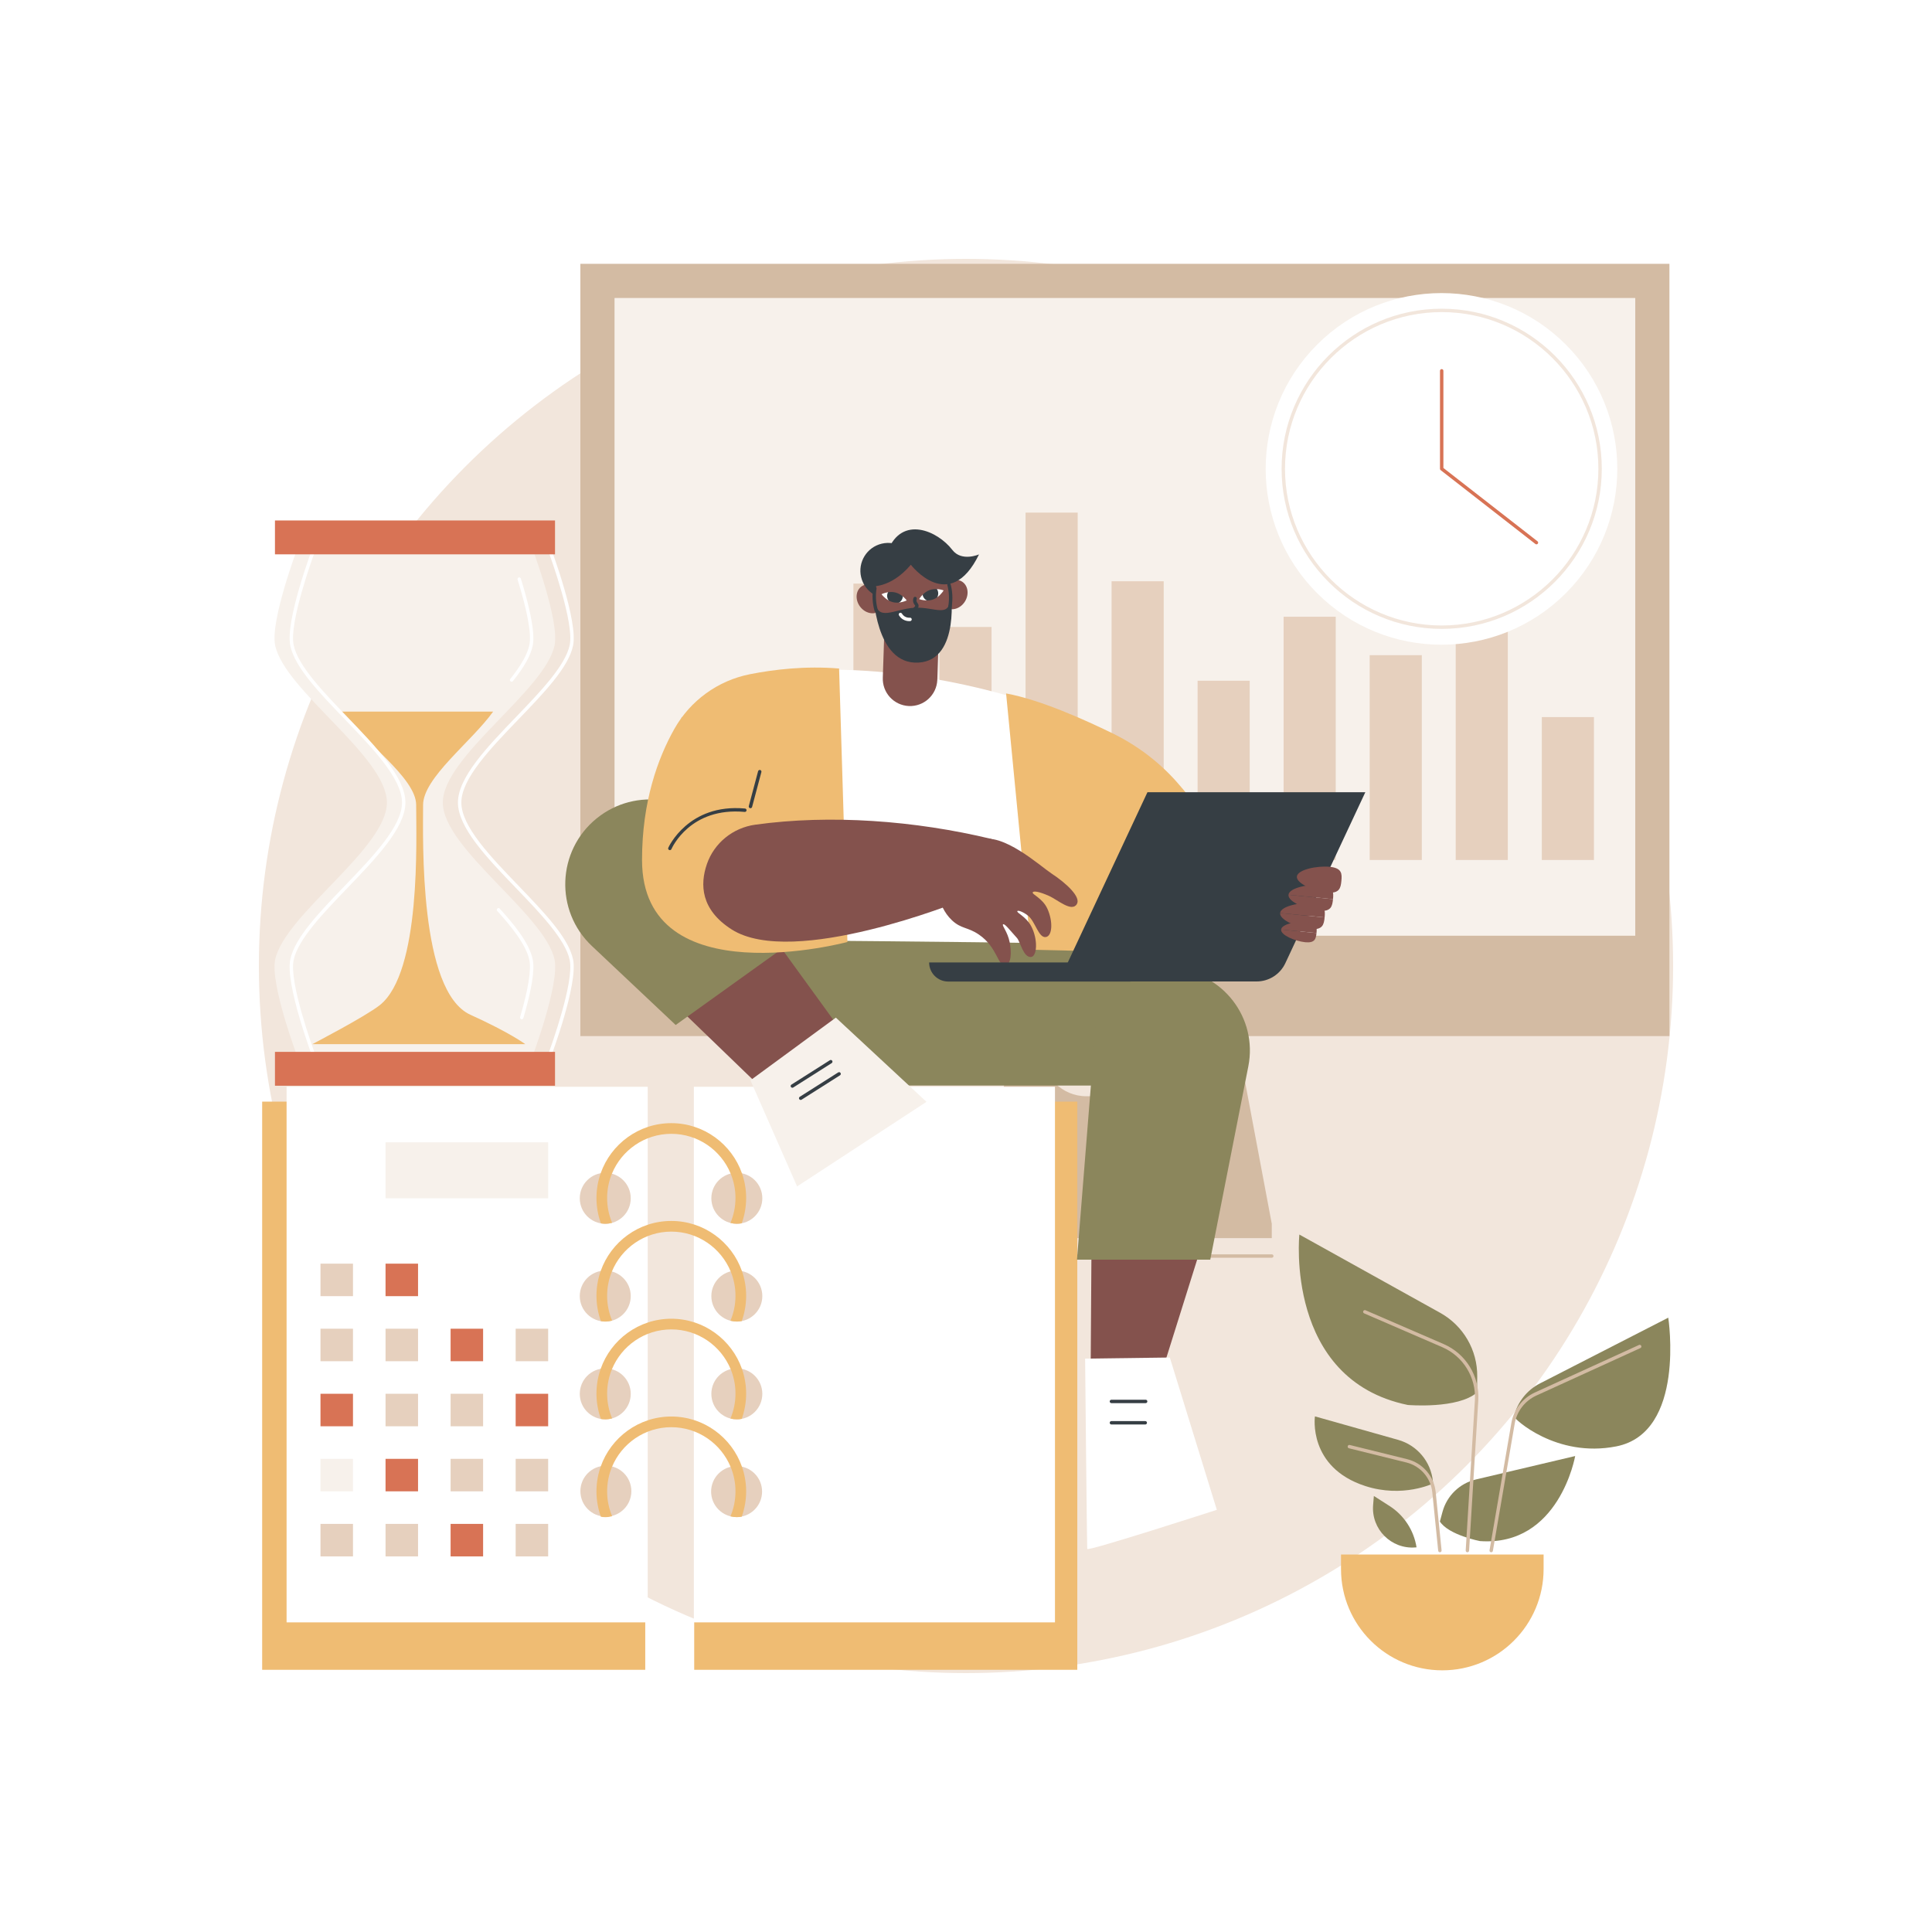 <?xml version="1.0" encoding="utf-8"?>
<!-- Generator: Adobe Illustrator 27.5.0, SVG Export Plug-In . SVG Version: 6.00 Build 0)  -->
<svg version="1.1" xmlns="http://www.w3.org/2000/svg" xmlns:xlink="http://www.w3.org/1999/xlink" x="0px" y="0px"
	 viewBox="0 0 2500 2500" style="enable-background:new 0 0 2500 2500;" xml:space="preserve">
<g id="Background">
	<rect style="fill:#FFFFFF;" width="2500" height="2500"/>
</g>
<g id="Illustration">
	<g id="Time_and_attendance_tracking_system_1_">
		<circle style="fill:#F2E6DC;" cx="1250" cy="1250" r="915"/>
		<g>
			<path style="fill:#F7F1EB;" d="M688.696,709.214H384.959c0,0-35.493,94.218-28.933,125.768
				c12.183,58.594,144.615,143.985,144.615,203.496s-132.432,144.902-144.615,203.496c-6.56,31.55,28.933,125.768,28.933,125.768
				h303.737c0,0,35.493-94.218,28.933-125.768c-12.183-58.594-144.615-143.985-144.615-203.496s132.432-144.902,144.615-203.496
				C724.189,803.432,688.696,709.214,688.696,709.214z"/>
			<path style="fill:#EFBC73;" d="M547.479,1041.646c0-35.192,62.388-81.493,90.666-120.843H441.431
				c29.64,39.414,97.091,85.9,97.091,120.843c0,44.136,6.642,216.32-47.033,258.973c-18.488,14.691-87.36,50.508-87.36,50.508
				h275.567c0,0-19.393-14.654-70.923-38.001C541.912,1282.834,547.479,1085.782,547.479,1041.646z"/>
			<path style="fill:#FFFFFF;" d="M710.457,1369.947H406.719c-0.917,0-1.74-0.568-2.063-1.428
				c-1.46-3.871-35.643-95.183-29.031-126.994c5.829-28.024,37.349-60.79,70.718-95.479c36.308-37.746,73.853-76.776,73.853-107.568
				c0-30.791-37.544-69.822-73.853-107.568c-33.369-34.69-64.889-67.456-70.718-95.479c-6.612-31.811,27.571-123.123,29.031-126.994
				c0.323-0.859,1.145-1.427,2.063-1.427h303.738c0.917,0,1.74,0.569,2.063,1.427c1.46,3.871,35.643,95.183,29.031,126.994
				c-5.829,28.024-37.348,60.79-70.718,95.479c-36.308,37.746-73.853,76.776-73.853,107.568c0,30.792,37.544,69.822,73.853,107.568
				c33.369,34.69,64.889,67.456,70.718,95.479c6.612,31.811-27.571,123.123-29.031,126.994
				C712.196,1369.378,711.374,1369.947,710.457,1369.947z M408.252,1365.537h300.671c4.382-11.905,34.229-94.634,28.307-123.114
				c-5.568-26.78-38.109-60.607-69.577-93.32c-36.914-38.375-75.084-78.056-75.084-110.625c0-32.568,38.171-72.25,75.084-110.625
				c31.468-32.713,64.009-66.54,69.577-93.32c5.921-28.48-23.926-111.209-28.307-123.114H408.252
				c-4.382,11.905-34.229,94.634-28.307,123.114c5.568,26.78,38.108,60.607,69.577,93.32
				c36.914,38.375,75.084,78.056,75.084,110.625c0,32.569-38.171,72.25-75.084,110.625c-31.468,32.713-64.009,66.54-69.577,93.32
				C374.024,1270.903,403.871,1353.632,408.252,1365.537z"/>
			<path style="fill:#FFFFFF;" d="M675.158,1318.894c-0.205,0-0.413-0.029-0.62-0.089c-1.169-0.342-1.839-1.567-1.497-2.736
				c10.436-35.636,14.573-61.102,11.963-73.646c-4.261-20.495-24.47-44.799-41.599-63.683c-0.818-0.902-0.751-2.296,0.151-3.115
				c0.902-0.817,2.295-0.751,3.113,0.152c18.595,20.496,38.201,44.336,42.654,65.748c2.795,13.439-1.26,38.937-12.049,75.783
				C676.992,1318.27,676.112,1318.894,675.158,1318.894z"/>
			<path style="fill:#FFFFFF;" d="M662.019,882.139c-0.482,0-0.969-0.158-1.376-0.484c-0.952-0.761-1.104-2.149-0.342-3.099
				c14.133-17.646,22.214-32.046,24.703-44.023c2.89-13.89-2.386-43.13-15.257-84.558c-0.362-1.163,0.289-2.398,1.451-2.76
				c1.171-0.361,2.401,0.29,2.76,1.452c9.129,29.386,19.206,68.292,15.365,86.764c-2.672,12.849-10.8,27.428-25.581,45.882
				C663.307,881.856,662.668,882.139,662.019,882.139z"/>
			<rect x="355.796" y="1361.111" style="fill:#D87355;" width="362.396" height="43.826"/>
			<rect x="355.796" y="673.48" style="fill:#D87355;" width="362.396" height="43.826"/>
		</g>
		<g>
			<g>
				
					<rect x="750.991" y="341.388" transform="matrix(-1 -1.224647e-16 1.224647e-16 -1 2911.225 1682.083)" style="fill:#D3BBA3;" width="1409.242" height="999.308"/>
				
					<rect x="1043" y="137.806" transform="matrix(-1.836970e-16 1 -1 -1.836970e-16 2253.827 -657.398)" style="fill:#F7F1EB;" width="825.225" height="1320.816"/>
				<path style="fill:#D3BBA3;" d="M1307.27,1361.869h41.722l0,0c0,31.297,25.371,56.668,56.668,56.668h99.906
					c31.297,0,56.668-25.371,56.668-56.668l0,0h41.72l41.722,221.72v18.543h-380.126v-18.543L1307.27,1361.869z"/>
				<path style="fill:#D3BBA3;" d="M1645.675,1627.514H1265.55c-1.219,0-2.205-0.987-2.205-2.205s0.986-2.205,2.205-2.205h380.125
					c1.219,0,2.205,0.987,2.205,2.205S1646.893,1627.514,1645.675,1627.514z"/>
			</g>
			<g>
				<rect x="881.695" y="927.888" style="fill:#E6D0BE;" width="67.447" height="184.936"/>
				<rect x="992.999" y="891.046" style="fill:#E6D0BE;" width="67.447" height="221.778"/>
				<rect x="1104.303" y="755.193" style="fill:#E6D0BE;" width="67.447" height="357.632"/>
				<rect x="1215.608" y="811.271" style="fill:#E6D0BE;" width="67.447" height="301.553"/>
				<rect x="1327.07" y="663.312" style="fill:#E6D0BE;" width="67.447" height="449.514"/>
				<rect x="1438.374" y="752.144" style="fill:#E6D0BE;" width="67.447" height="360.682"/>
				<rect x="1549.678" y="880.869" style="fill:#E6D0BE;" width="67.447" height="231.957"/>
				<rect x="1660.982" y="798.044" style="fill:#E6D0BE;" width="67.447" height="314.782"/>
				<rect x="1772.364" y="847.796" style="fill:#E6D0BE;" width="67.447" height="265.029"/>
				<rect x="1883.668" y="718.67" style="fill:#E6D0BE;" width="67.447" height="394.155"/>
				<rect x="1995.13" y="927.891" style="fill:#E6D0BE;" width="67.447" height="184.936"/>
			</g>
		</g>
		<g>
			<g>
				<g>
					
						<rect x="898.301" y="1425.5" transform="matrix(-1 -1.224647e-16 1.224647e-16 -1 2292.317 3586.218)" style="fill:#EFBC73;" width="495.714" height="735.217"/>
					
						<rect x="339.24" y="1425.5" transform="matrix(-1 -1.224647e-16 1.224647e-16 -1 1174.193 3586.218)" style="fill:#EFBC73;" width="495.714" height="735.217"/>
					
						<rect x="897.846" y="1406.29" transform="matrix(-1 -1.224647e-16 1.224647e-16 -1 2262.982 3505.638)" style="fill:#FFFFFF;" width="467.289" height="693.058"/>
					
						<rect x="370.842" y="1406.29" transform="matrix(-1 -1.224647e-16 1.224647e-16 -1 1208.973 3505.638)" style="fill:#FFFFFF;" width="467.289" height="693.058"/>
					<circle style="fill:#E6D0BE;" cx="953.461" cy="1550.575" r="32.981"/>
					<circle style="fill:#E6D0BE;" cx="953.461" cy="1677.116" r="32.981"/>
					<circle style="fill:#E6D0BE;" cx="953.461" cy="1803.656" r="32.981"/>
					
						<ellipse transform="matrix(0.707 -0.707 0.707 0.707 -1085.593 1239.54)" style="fill:#E6D0BE;" cx="953.461" cy="1930.197" rx="32.981" ry="32.981"/>
					<circle style="fill:#E6D0BE;" cx="783.206" cy="1550.575" r="32.981"/>
					<circle style="fill:#E6D0BE;" cx="783.206" cy="1677.116" r="32.981"/>
					<circle style="fill:#E6D0BE;" cx="783.206" cy="1803.656" r="32.981"/>
					
						<ellipse transform="matrix(0.995 -0.099 0.099 0.995 -186.385 86.569)" style="fill:#E6D0BE;" cx="783.206" cy="1930.197" rx="32.981" ry="32.981"/>
					<path style="fill:#EFBC73;" d="M777.297,1518.132c13.266-37.686,49.204-64.782,91.37-64.782
						c42.212,0,78.181,27.156,91.412,64.908c3.507,10.008,5.437,20.751,5.437,31.941c0,11.486-2.021,22.507-5.708,32.739
						c-2.055,0.401-4.175,0.617-6.347,0.617c-2.864,0-5.641-0.366-8.29-1.052c4.211-9.934,6.541-20.852,6.541-32.304
						c0-11.192-2.239-21.867-6.27-31.619c-12.463-30.15-42.175-51.426-76.775-51.426c-34.661,0-64.414,21.351-76.839,51.585
						c-3.99,9.71-6.207,20.329-6.207,31.46c0,11.387,2.307,22.244,6.473,32.134c-2.828,0.79-5.807,1.222-8.888,1.222
						c-1.923,0-3.805-0.174-5.638-0.49c-3.715-10.267-5.751-21.332-5.751-32.865
						C771.817,1538.963,773.761,1528.176,777.297,1518.132z"/>
					<path style="fill:#EFBC73;" d="M777.297,1644.673c13.266-37.686,49.204-64.782,91.37-64.782
						c42.212,0,78.181,27.156,91.412,64.909c3.507,10.008,5.437,20.751,5.437,31.941c0,11.486-2.021,22.507-5.708,32.739
						c-2.055,0.401-4.175,0.616-6.347,0.616c-2.864,0-5.641-0.366-8.29-1.052c4.211-9.935,6.541-20.852,6.541-32.304
						c0-11.192-2.239-21.867-6.27-31.619c-12.463-30.15-42.175-51.426-76.775-51.426c-34.661,0-64.414,21.351-76.839,51.585
						c-3.99,9.71-6.207,20.328-6.207,31.46c0,11.387,2.307,22.244,6.473,32.134c-2.828,0.79-5.807,1.222-8.888,1.222
						c-1.923,0-3.805-0.174-5.638-0.49c-3.715-10.267-5.751-21.332-5.751-32.865
						C771.817,1665.504,773.761,1654.717,777.297,1644.673z"/>
					<path style="fill:#EFBC73;" d="M777.297,1771.214c13.266-37.686,49.204-64.782,91.37-64.782
						c42.212,0,78.181,27.156,91.412,64.909c3.507,10.008,5.437,20.751,5.437,31.941c0,11.486-2.021,22.507-5.708,32.739
						c-2.055,0.401-4.175,0.617-6.347,0.617c-2.864,0-5.641-0.366-8.29-1.052c4.211-9.934,6.541-20.852,6.541-32.303
						c0-11.192-2.239-21.867-6.27-31.619c-12.463-30.15-42.175-51.426-76.775-51.426c-34.661,0-64.414,21.351-76.839,51.585
						c-3.99,9.71-6.207,20.328-6.207,31.46c0,11.387,2.307,22.244,6.473,32.134c-2.828,0.79-5.807,1.222-8.888,1.222
						c-1.923,0-3.805-0.174-5.638-0.49c-3.715-10.267-5.751-21.332-5.751-32.865
						C771.817,1792.044,773.761,1781.257,777.297,1771.214z"/>
					<path style="fill:#EFBC73;" d="M777.297,1897.754c13.266-37.687,49.204-64.782,91.37-64.782
						c42.212,0,78.181,27.156,91.412,64.909c3.507,10.008,5.437,20.751,5.437,31.941c0,11.486-2.021,22.507-5.708,32.739
						c-2.055,0.401-4.175,0.616-6.347,0.616c-2.864,0-5.641-0.366-8.29-1.052c4.211-9.935,6.541-20.852,6.541-32.304
						c0-11.192-2.239-21.867-6.27-31.619c-12.463-30.15-42.175-51.426-76.775-51.426c-34.661,0-64.414,21.351-76.839,51.585
						c-3.99,9.71-6.207,20.329-6.207,31.46c0,11.387,2.307,22.244,6.473,32.134c-2.828,0.79-5.807,1.222-8.888,1.222
						c-1.923,0-3.805-0.174-5.638-0.49c-3.715-10.267-5.751-21.332-5.751-32.865
						C771.817,1918.585,773.761,1907.798,777.297,1897.754z"/>
				</g>
				<g>
					
						<rect x="498.895" y="1635.162" transform="matrix(-1 -1.224647e-16 1.224647e-16 -1 1039.845 3312.38)" style="fill:#D87355;" width="42.056" height="42.056"/>
					
						<rect x="414.707" y="1635.162" transform="matrix(-1 -1.224647e-16 1.224647e-16 -1 871.469 3312.38)" style="fill:#E6D0BE;" width="42.056" height="42.056"/>
					
						<rect x="667.27" y="1719.35" transform="matrix(-1 -1.224647e-16 1.224647e-16 -1 1376.595 3480.756)" style="fill:#E6D0BE;" width="42.056" height="42.056"/>
					
						<rect x="583.082" y="1719.35" transform="matrix(-1 -1.224647e-16 1.224647e-16 -1 1208.22 3480.756)" style="fill:#D87355;" width="42.056" height="42.056"/>
					
						<rect x="498.895" y="1719.35" transform="matrix(-1 -1.224647e-16 1.224647e-16 -1 1039.845 3480.756)" style="fill:#E6D0BE;" width="42.056" height="42.056"/>
					
						<rect x="414.707" y="1719.35" transform="matrix(-1 -1.224647e-16 1.224647e-16 -1 871.469 3480.756)" style="fill:#E6D0BE;" width="42.056" height="42.056"/>
					
						<rect x="667.27" y="1803.538" transform="matrix(-1 -1.224647e-16 1.224647e-16 -1 1376.595 3649.131)" style="fill:#D87355;" width="42.056" height="42.056"/>
					
						<rect x="583.082" y="1803.538" transform="matrix(-1 -1.224647e-16 1.224647e-16 -1 1208.22 3649.131)" style="fill:#E6D0BE;" width="42.056" height="42.056"/>
					
						<rect x="498.895" y="1803.538" transform="matrix(-1 -1.224647e-16 1.224647e-16 -1 1039.845 3649.131)" style="fill:#E6D0BE;" width="42.056" height="42.056"/>
					
						<rect x="414.707" y="1803.538" transform="matrix(-1 -1.224647e-16 1.224647e-16 -1 871.469 3649.131)" style="fill:#D87355;" width="42.056" height="42.056"/>
					
						<rect x="667.27" y="1887.726" transform="matrix(-1 -1.224647e-16 1.224647e-16 -1 1376.595 3817.507)" style="fill:#E6D0BE;" width="42.056" height="42.056"/>
					
						<rect x="583.082" y="1887.726" transform="matrix(-1 -1.224647e-16 1.224647e-16 -1 1208.22 3817.507)" style="fill:#E6D0BE;" width="42.056" height="42.056"/>
					
						<rect x="498.895" y="1887.726" transform="matrix(-1 -1.224647e-16 1.224647e-16 -1 1039.845 3817.507)" style="fill:#D87355;" width="42.056" height="42.056"/>
					
						<rect x="414.707" y="1887.726" transform="matrix(-1 -1.224647e-16 1.224647e-16 -1 871.469 3817.507)" style="fill:#F7F1EB;" width="42.056" height="42.056"/>
					
						<rect x="667.27" y="1971.913" transform="matrix(-1 -1.224647e-16 1.224647e-16 -1 1376.595 3985.882)" style="fill:#E6D0BE;" width="42.056" height="42.056"/>
					
						<rect x="583.082" y="1971.913" transform="matrix(-1 -1.224647e-16 1.224647e-16 -1 1208.22 3985.882)" style="fill:#D87355;" width="42.056" height="42.056"/>
					
						<rect x="498.895" y="1971.913" transform="matrix(-1 -1.224647e-16 1.224647e-16 -1 1039.845 3985.882)" style="fill:#E6D0BE;" width="42.056" height="42.056"/>
					
						<rect x="414.707" y="1971.913" transform="matrix(-1 -1.224647e-16 1.224647e-16 -1 871.469 3985.882)" style="fill:#E6D0BE;" width="42.056" height="42.056"/>
				</g>
				
					<rect x="498.895" y="1478.167" transform="matrix(-1 -1.224647e-16 1.224647e-16 -1 1208.22 3028.742)" style="fill:#F7F1EB;" width="210.431" height="72.408"/>
			</g>
			<g>
				<g>
					<g>
						<rect x="1000.579" y="1192.439" style="fill:#8B865C;" width="484.116" height="212.249"/>
						<path style="fill:#84524D;" d="M1412.452,1601.328c-0.065,4.714-1.15,172.541-1.15,172.541l94.051-4.445l52.735-168.096
							H1412.452z"/>
						<path style="fill:#FFFFFF;" d="M1404.138,1758.051l109.591-1.429l60.848,197.088c0,0-167.337,54.163-167.709,50.628
							C1406.495,2000.803,1404.138,1758.051,1404.138,1758.051z"/>
						<path style="fill:#363E44;" d="M1482.464,1815.644h-44.297c-1.219,0-2.205-0.987-2.205-2.205c0-1.218,0.986-2.205,2.205-2.205
							h44.297c1.219,0,2.205,0.987,2.205,2.205C1484.669,1814.656,1483.683,1815.644,1482.464,1815.644z"/>
						<path style="fill:#363E44;" d="M1481.98,1843.276h-43.812c-1.219,0-2.205-0.987-2.205-2.205c0-1.218,0.986-2.205,2.205-2.205
							h43.812c1.219,0,2.205,0.987,2.205,2.205C1484.184,1842.289,1483.198,1843.276,1481.98,1843.276z"/>
						<path style="fill:#8B865C;" d="M1393.606,1630.02h172.459l49.286-250.306c12.328-62.61-33.332-121.741-97.025-125.649
							l-94.217-5.781L1393.606,1630.02z"/>
					</g>
					<g>
						<polygon style="fill:#84524D;" points="874.332,1300.685 992.702,1414.94 1093.037,1339.982 996.381,1206.729 						"/>
						<polygon style="fill:#F7F1EB;" points="971.08,1397.89 1031.441,1535.231 1198.872,1425.744 1081.599,1316.821 						"/>
						<path style="fill:#8B865C;" d="M874.332,1326.341l147.358-105.63l-88.373-136.208
							c-35.529-54.761-110.708-66.606-161.354-25.423l0,0c-51.5,41.877-54.344,119.523-6.045,165.055L874.332,1326.341z"/>
						<path style="fill:#363E44;" d="M1025.292,1407.546c-0.73,0-1.445-0.362-1.865-1.024c-0.652-1.028-0.347-2.391,0.68-3.043
							l49.718-31.548c1.031-0.652,2.392-0.349,3.045,0.68c0.652,1.029,0.347,2.391-0.68,3.043l-49.718,31.548
							C1026.103,1407.434,1025.696,1407.546,1025.292,1407.546z"/>
						<path style="fill:#363E44;" d="M1036.079,1423.32c-0.73,0-1.445-0.362-1.865-1.024c-0.652-1.028-0.347-2.391,0.68-3.044
							l49.718-31.548c1.031-0.652,2.392-0.348,3.045,0.68c0.652,1.029,0.347,2.391-0.68,3.043l-49.718,31.548
							C1036.89,1423.208,1036.484,1423.32,1036.079,1423.32z"/>
					</g>
				</g>
				<g>
					<path style="fill:#FFFFFF;" d="M1032.249,1216.996c0,0,194.865,1.516,344.229,3.715l-32.576-307.868
						c0,0-148.334-55.558-312.461-44.977L1032.249,1216.996z"/>
					<path style="fill:#EFBC73;" d="M1301.88,897.305l32.181,331.652l276.869,6.282c0,0,11.689-111.636-88.91-224.18
						c-23.318-26.087-51.647-47.21-83.125-62.487C1403.974,931.622,1346.886,905.614,1301.88,897.305z"/>
					<path style="fill:#EFBC73;" d="M1085.795,865.064l10.788,353.868c0,0-265.723,71.082-265.798-106.159
						c-0.032-75.981,20.773-132.122,41.717-169.382c20.697-36.818,56.353-62.695,97.78-70.928
						C1001.064,866.346,1041.975,861.438,1085.795,865.064z"/>
					<path style="fill:#363E44;" d="M971.082,1045.824c-0.189,0-0.379-0.024-0.57-0.075c-1.176-0.313-1.875-1.522-1.561-2.698
						l12.019-45.114c0.314-1.178,1.529-1.873,2.698-1.563c1.176,0.313,1.875,1.522,1.561,2.698l-12.019,45.114
						C972.946,1045.173,972.055,1045.824,971.082,1045.824z"/>
					<path style="fill:#363E44;" d="M866.79,1100.084c-0.293,0-0.59-0.059-0.876-0.183c-1.117-0.486-1.628-1.782-1.143-2.899
						c0.25-0.577,25.872-57.57,99.262-50.777c1.214,0.113,2.106,1.186,1.994,2.399c-0.114,1.212-1.152,2.102-2.399,1.993
						c-70.115-6.5-93.841,45.91-94.814,48.144C868.452,1099.589,867.64,1100.084,866.79,1100.084z"/>
					<g>
						<path style="fill:#84524D;" d="M1360.215,1130.013c-13.401-8.761-63.281-54.126-92.665-43.015
							c-29.595,11.191-46.918,41.569-52.997,72.621c0.069,0.109,0.145,0.23,0.212,0.338c2.08,8.509,6.496,20.919,17.04,30.868
							c12.02,11.34,20.49,8.619,35.038,18.612c24.554,16.866,24.184,41.916,34.471,39.561c7.061-1.616,7.908-16.203,5.22-29.708
							c-2.76-13.867-10.381-21.672-8.609-23.163c1.944-1.637,8.661,7.294,18.032,17.633c4.354,4.804,8.187,25.355,18.159,24.57
							c7.951-0.626,9.313-22.99,0.048-40.199c-6.554-12.174-19.071-17.016-17.711-19.143c1.02-1.596,8.409,1.473,13.987,6.016
							c9.207,7.494,13.354,28.478,22.519,27.576c8.979-0.884,9.825-20.436,2.306-36.804c-6.339-13.8-20.556-18.533-18.88-21.186
							c1.178-1.866,7.983-1.071,21.099,4.753c10.947,4.861,29.1,21.373,35.898,10.677
							C1399.098,1161.025,1380.443,1143.235,1360.215,1130.013z"/>
						<path style="fill:#84524D;" d="M977.176,1067.163c-28.729,3.997-53.034,23.584-62.472,51.012
							c-9.004,26.168-8.135,58.922,32.077,84.518c79.677,50.716,295.789-36.73,295.789-36.73l40.54-80.323
							C1183.859,1061.731,1074.227,1053.66,977.176,1067.163z"/>
					</g>
					<g>
						<path style="fill:#363E44;" d="M1663.222,1246.35c-6.752,14.431-21.246,23.652-37.179,23.652H1370.22l114.571-244.868h281.935
							L1663.222,1246.35z"/>
						<path style="fill:#363E44;" d="M1202.295,1245.419L1202.295,1245.419c0,13.643,11.06,24.703,24.703,24.703h235.891
							l11.558-24.703H1202.295z"/>
					</g>
					<g>
						<path style="fill:#84524D;" d="M1735.743,1139.917c-0.901,9.183-2.406,16.552-18.312,14.991
							c-15.906-1.561-40.189-11.461-39.288-20.644c0.901-9.183,26.646-14.173,42.552-12.612
							C1736.6,1123.213,1736.644,1130.734,1735.743,1139.917z"/>
						<path style="fill:#84524D;" d="M1667.298,1157.871c0.901-9.183,26.646-14.173,42.552-12.612
							c15.906,1.561,15.949,9.082,15.048,18.265L1667.298,1157.871z"/>
						<path style="fill:#84524D;" d="M1724.898,1163.525c-0.901,9.184-2.406,16.552-18.312,14.991
							c-15.906-1.561-40.189-11.461-39.288-20.644L1724.898,1163.525z"/>
						<path style="fill:#84524D;" d="M1656.453,1181.479c0.901-9.183,26.646-14.173,42.552-12.612
							c15.906,1.561,15.949,9.082,15.048,18.265L1656.453,1181.479z"/>
						<path style="fill:#84524D;" d="M1714.053,1187.132c-0.901,9.184-2.406,16.552-18.312,14.991s-40.189-11.461-39.288-20.644
							L1714.053,1187.132z"/>
						<path style="fill:#84524D;" d="M1657.757,1202.835c0.716-7.3,21.181-11.266,33.824-10.025
							c12.643,1.241,12.678,7.219,11.962,14.519L1657.757,1202.835z"/>
						<path style="fill:#84524D;" d="M1703.543,1207.329c-0.717,7.3-1.913,13.157-14.556,11.916
							c-12.643-1.241-31.946-9.11-31.23-16.41L1703.543,1207.329z"/>
					</g>
				</g>
				<g>
					<path style="fill:#84524D;" d="M1139.842,764.848c6.491,8.759,5.709,20.339-1.746,25.863
						c-7.455,5.524-18.76,2.901-25.251-5.858c-6.491-8.76-5.709-20.339,1.746-25.863
						C1122.046,753.466,1133.352,756.089,1139.842,764.848z"/>
					<path style="fill:#84524D;" d="M1219.982,760.77c-5.568,9.373-3.615,20.813,4.362,25.552
						c7.977,4.739,18.958,0.982,24.526-8.391c5.568-9.373,3.615-20.813-4.362-25.552
						C1236.531,747.639,1225.55,751.396,1219.982,760.77z"/>
					<path style="fill:#84524D;" d="M1175.993,913.592L1175.993,913.592c-19.468-0.893-34.526-17.398-33.633-36.866l3.27-100.073
						l70.499,3.233l-3.271,100.073C1211.966,899.427,1195.461,914.485,1175.993,913.592z"/>
					<path style="fill:#363E44;" d="M1188.625,857.385c-56.552,3.342-58.653-91.083-58.653-91.083l100.21-3.391
						C1230.182,762.912,1243.459,854.145,1188.625,857.385z"/>
					
						<ellipse transform="matrix(0.973 -0.23 0.23 0.973 -139.028 283.844)" style="fill:#363E44;" cx="1149.392" cy="738.949" rx="35.959" ry="35.959"/>
					<path style="fill:#84524D;" d="M1229.135,770.158c1.599,31.423-18.784,14.896-45.527,16.257
						c-26.743,1.361-49.719,20.095-51.318-11.328c-1.599-31.423,18.784-49.37,45.527-50.731
						C1204.56,722.996,1227.535,738.735,1229.135,770.158z"/>
					<path style="fill:#363E44;" d="M1229.127,787.622c-0.131,0-0.263-0.012-0.396-0.036c-1.199-0.218-1.994-1.366-1.774-2.564
						c0.874-4.806,1.188-9.769,0.934-14.752c-0.226-4.437-0.902-8.831-2.009-13.059c-0.308-1.178,0.398-2.383,1.576-2.691
						c1.173-0.308,2.381,0.396,2.691,1.575c1.182,4.521,1.903,9.214,2.147,13.951c0.269,5.322-0.067,10.626-1.003,15.766
						C1231.102,786.876,1230.172,787.622,1229.127,787.622z"/>
					<path style="fill:#363E44;" d="M1133.769,792.122c-0.958,0-1.841-0.632-2.119-1.601c-1.406-4.934-2.254-10.089-2.521-15.322
						c-0.245-4.839,0.011-9.674,0.762-14.368c0.194-1.203,1.331-2.027,2.526-1.828c1.202,0.192,2.022,1.323,1.828,2.526
						c-0.702,4.39-0.943,8.914-0.71,13.446c0.25,4.901,1.042,9.724,2.358,14.337c0.334,1.171-0.344,2.391-1.516,2.725
						C1134.174,792.094,1133.969,792.122,1133.769,792.122z"/>
					<path style="fill:#363E44;" d="M1184.077,789.827c-0.661,0-1.316-0.296-1.75-0.861c-0.741-0.965-0.562-2.349,0.405-3.092
						c0.939-0.722,1.505-1.436,1.514-1.909c0.006-0.267-0.211-0.596-0.704-1.283c-0.64-0.887-1.514-2.102-1.888-3.91
						c-0.334-1.612-0.196-3.309,0.407-5.044c0.401-1.151,1.664-1.758,2.806-1.359c1.15,0.4,1.759,1.657,1.359,2.807
						c-0.338,0.972-0.422,1.88-0.252,2.701c0.183,0.889,0.631,1.51,1.148,2.229c0.7,0.971,1.568,2.18,1.535,3.944
						c-0.039,1.908-1.126,3.697-3.236,5.319C1185.018,789.678,1184.547,789.827,1184.077,789.827z"/>
					<path style="fill:#FFFFFF;" d="M1176.543,803.743c-2.125,0-5.305-0.424-8.414-2.433c-1.972-1.275-3.654-3.035-4.864-5.093
						c-0.618-1.049-0.269-2.401,0.779-3.018c1.051-0.618,2.399-0.27,3.019,0.781c0.865,1.468,2.063,2.723,3.46,3.626
						c2.683,1.733,5.46,1.803,6.879,1.694c1.214-0.099,2.276,0.812,2.371,2.026c0.095,1.214-0.812,2.275-2.026,2.37
						C1177.4,803.724,1176.995,803.743,1176.543,803.743z"/>
					<path style="fill:#363E44;" d="M1125.899,758.607c0,0,25.891,3.836,52.74-27.808c0,0,49.863,65.206,88.22-13.425
						c0,0-22.468,9.916-34.521-5.753c-19.178-24.932-65.206-45.069-83.426,0.959L1125.899,758.607z"/>
					<g>
						<g>
							<path style="fill:#FFFFFF;" d="M1212.514,762.286l0,0.003l-0.117-0.006c-0.049,0.245-0.196,0.563-0.453,0.568
								c-0.288,0.379-0.399,0.974-0.586,1.372c-0.336,0.716-1.425,0.15-1.09-0.565c0.226-0.482-1.392,0.5-2.107,0.817
								c-2.281,1.012-4.598,1.92-6.949,2.756c-1.096,0.39-2.193,0.789-3.302,1.141c-0.889,0.282-3.818,1.37-4.061,1.242
								c-2.893,2.93-4.436,5.64-4.436,5.64s4.449,1.712,10.087,1.727c0.012-0.076,0.026-0.151,0.035-0.229
								c0.093-0.761,12.907-4.474,13.286-3.917c5.312-3.773,8.223-8.866,8.223-8.866S1217.393,762.562,1212.514,762.286z"/>
							<path style="fill:#363E44;" d="M1203.054,763.514c-3.835,1.368-6.931,3.797-9.198,6.093c0.417,2.415,1.691,4.69,3.78,6.312
								c0.538,0.417,1.105,0.77,1.692,1.064c2.542,0.022,5.335-0.296,8.077-1.274c1.983-0.707,3.757-1.705,5.332-2.814
								c1.91-3.357,1.726-7.464-0.339-10.611C1209.533,762.132,1206.26,762.37,1203.054,763.514z"/>
						</g>
						<g>
							<path style="fill:#FFFFFF;" d="M1148.99,766.371l0,0.003l0.116-0.018c0.074,0.24,0.252,0.54,0.508,0.52
								c0.325,0.348,0.495,0.929,0.721,1.306c0.406,0.679,1.433,0.005,1.027-0.672c-0.273-0.456,1.436,0.358,2.179,0.601
								c2.371,0.777,4.768,1.447,7.191,2.043c1.13,0.278,2.262,0.565,3.401,0.803c0.913,0.191,3.936,0.979,4.165,0.827
								c3.174,2.624,4.981,5.165,4.981,5.165s-4.254,2.151-9.862,2.733c-0.02-0.074-0.041-0.148-0.058-0.224
								c-0.169-0.748-13.291-3.154-13.612-2.56c-5.665-3.219-9.073-7.994-9.073-7.994S1144.163,767.136,1148.99,766.371z"/>
							<path style="fill:#363E44;" d="M1158.525,766.64c3.953,0.975,7.278,3.081,9.765,5.137c-0.172,2.445-1.211,4.836-3.126,6.66
								c-0.493,0.47-1.022,0.877-1.576,1.229c-2.527,0.278-5.337,0.242-8.164-0.455c-2.044-0.504-3.909-1.318-5.588-2.264
								c-2.238-3.148-2.469-7.253-0.73-10.592C1151.939,765.917,1155.22,765.825,1158.525,766.64z"/>
						</g>
					</g>
				</g>
			</g>
		</g>
		<g>
			
				<ellipse transform="matrix(0.707 -0.707 0.707 0.707 117.465 1496.816)" style="fill:#FFFFFF;" cx="1865.549" cy="606.615" rx="227.537" ry="227.537"/>
			<path style="fill:#F2E6DC;" d="M1865.549,813.78c-114.233,0-207.167-92.934-207.167-207.165s92.934-207.165,207.167-207.165
				c114.231,0,207.165,92.934,207.165,207.165S1979.78,813.78,1865.549,813.78z M1865.549,403.86
				c-111.8,0-202.757,90.956-202.757,202.755c0,111.8,90.957,202.756,202.757,202.756c111.8,0,202.755-90.956,202.755-202.756
				C2068.304,494.815,1977.349,403.86,1865.549,403.86z"/>
			<path style="fill:#D87355;" d="M1988.158,704.381c-0.474,0-0.949-0.152-1.352-0.466l-122.611-95.561
				c-0.536-0.418-0.85-1.059-0.85-1.739V479.81c0-1.218,0.986-2.205,2.205-2.205c1.219,0,2.205,0.987,2.205,2.205v125.728
				l121.76,94.9c0.962,0.748,1.132,2.134,0.385,3.094C1989.465,704.09,1988.815,704.381,1988.158,704.381z"/>
		</g>
		<g>
			<path style="fill:#8B865C;" d="M1863.206,1968.808l3.4-12.536c5.653-20.842,22.267-36.915,43.285-41.876l128.375-30.298
				c0,0-20.543,117.471-123.302,110.048C1914.964,1994.146,1874.423,1986.311,1863.206,1968.808z"/>
			<path style="fill:#EFBC73;" d="M1997.413,2011.5v18.824c0,72.392-58.686,131.078-131.079,131.078l0,0
				c-72.393,0-131.079-58.686-131.079-131.078V2011.5H1997.413z"/>
			<path style="fill:#8B865C;" d="M2158.731,1705.068c0,0,23.017,148.729-67.231,166.54
				c-78.044,15.403-133.061-36.246-132.426-38.826c0.006-0.026,0.014-0.054,0.021-0.085c4.506-18.383,16.766-33.922,33.61-42.554
				L2158.731,1705.068z"/>
			<path style="fill:#8B865C;" d="M1911.316,1801.74l0.22-20.54c0.367-34.15-17.999-65.757-47.849-82.35l-182.316-101.346
				c0,0-19.288,187.6,140.281,220.522C1821.652,1818.026,1886.716,1823.548,1911.316,1801.74z"/>
			<path style="fill:#8B865C;" d="M1854.434,1919.594l-0.289-2.856c-2.566-25.393-20.394-46.636-44.957-53.568l-107.672-30.387
				c0,0-9.49,65.889,65.157,90.131C1815.299,1938.705,1854.434,1919.594,1854.434,1919.594z"/>
			<path style="fill:#D3BBA3;" d="M1863.205,2008.61c-1.117,0-2.076-0.847-2.192-1.983l-7.629-75.48
				c-1.884-18.65-15.376-34.204-33.572-38.704l-74.275-18.369c-1.182-0.292-1.903-1.487-1.61-2.669
				c0.291-1.184,1.488-1.904,2.67-1.611l74.275,18.369c20.001,4.946,34.829,22.043,36.901,42.541l7.629,75.48
				c0.123,1.212-0.76,2.293-1.972,2.415C1863.353,2008.607,1863.278,2008.61,1863.205,2008.61z"/>
			<path style="fill:#D3BBA3;" d="M1898.807,2008.61c-0.045,0-0.09-0.001-0.136-0.004c-1.216-0.074-2.142-1.12-2.067-2.335
				l11.887-194.45c1.791-29.317-15.117-56.853-42.073-68.518l-101.228-43.809c-1.117-0.483-1.63-1.782-1.148-2.899
				c0.489-1.119,1.785-1.628,2.9-1.148l101.228,43.809c28.652,12.4,46.624,41.67,44.721,72.834l-11.887,194.45
				C1900.934,2007.71,1899.963,2008.61,1898.807,2008.61z"/>
			<path style="fill:#D3BBA3;" d="M1929.62,2008.611c-0.123,0-0.25-0.011-0.375-0.032c-1.201-0.206-2.007-1.346-1.8-2.546
				l28.223-164.548c2.993-17.458,14.4-32.272,30.516-39.629l134.664-61.468c1.109-0.508,2.416-0.017,2.922,1.09
				c0.504,1.108,0.017,2.416-1.092,2.921l-134.664,61.468c-14.786,6.75-25.254,20.343-28.002,36.362l-28.223,164.548
				C1931.608,2007.853,1930.676,2008.611,1929.62,2008.611z"/>
			<path style="fill:#8B865C;" d="M1832.991,2002.244L1832.991,2002.244c-3.449-22.013-16.17-41.49-34.94-53.496l-20.272-12.967
				l-0.965,11.674c-2.585,31.262,23.452,57.42,54.721,54.915C1832.017,2002.333,1832.502,2002.29,1832.991,2002.244z"/>
		</g>
	</g>
</g>
</svg>
